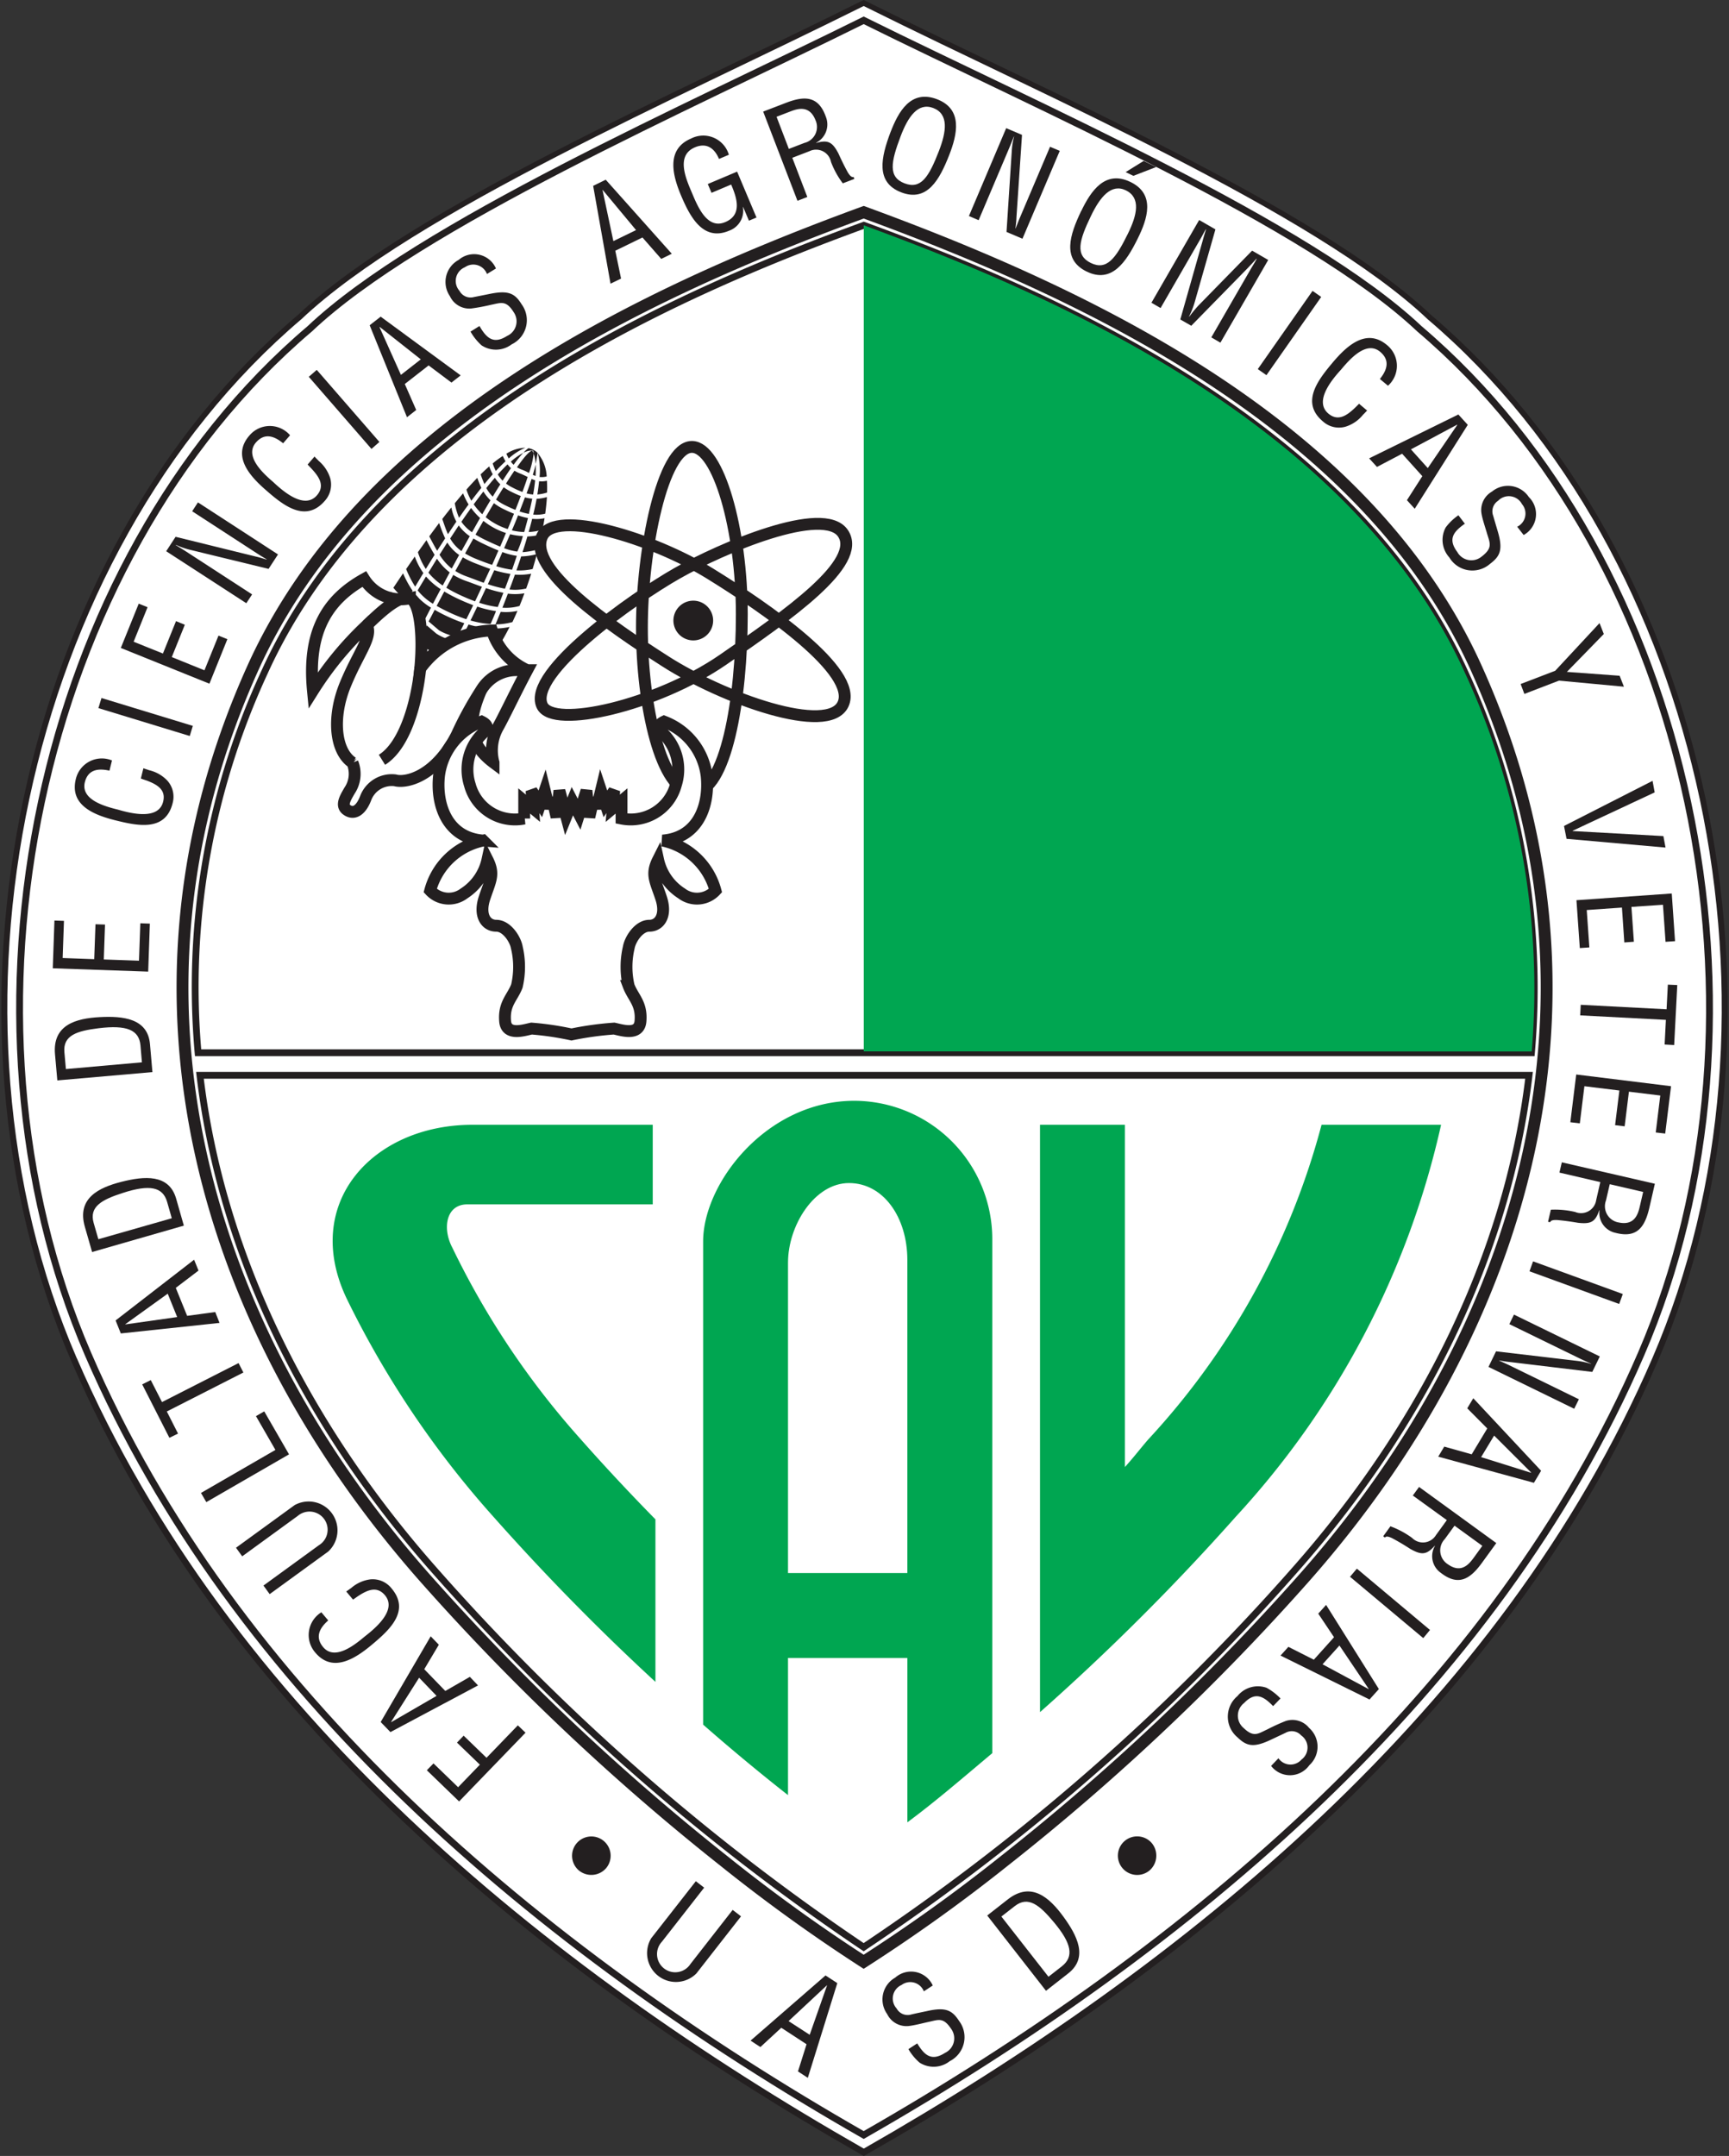 <svg xmlns="http://www.w3.org/2000/svg" width="80.687" height="100.598" viewBox="0 0 80.687 100.598">
  <rect x="0" y="0" width="80.687" height="100.598" fill="#333333" stroke="none"/>
  <g id="Group_402" data-name="Group 402" transform="translate(-1037.381 -388.117)">
    <path id="Path_3309" data-name="Path 3309" d="M1040.962,451.518c-6.9-15.977-2.494-37.454,10.495-48.489,2.639-2.49,7.1-5.1,11.918-7.586,4.775-2.469,9.505-4.626,14.312-7.017,4.825,2.4,9.558,4.548,14.351,7.017,4.842,2.493,9.331,5.1,11.969,7.6,12.978,11.036,17.381,32.5,10.484,48.478-7.067,16.362-21.872,28.362-36.8,36.879C1062.745,479.874,1048.028,467.88,1040.962,451.518Z" fill="#fff" stroke="#231f20" stroke-miterlimit="3.864" stroke-width="0.553"/>
    <path id="Path_3310" data-name="Path 3310" d="M1040.962,451.488c-6.9-15.976-2.494-37.455,10.495-48.487,2.639-2.492,7.1-5.1,11.918-7.587,4.775-2.468,9.505-4.626,14.312-7.016,4.825,2.4,9.558,4.548,14.351,7.016,4.842,2.494,9.331,5.1,11.969,7.6,12.978,11.035,17.381,32.5,10.484,48.476-7.067,16.363-21.872,28.364-36.8,36.882-14.942-8.524-29.659-20.519-36.725-36.882" fill="#fff"/>
    <path id="Path_3311" data-name="Path 3311" d="M1055.547,415.824l.073-.1c.094.112.2.224.309.338a2.2,2.2,0,0,1-.376-.061Zm1.425,1.2.167.144-.119.234c-.012-.134-.028-.261-.048-.378m.078,1.461c.164.091.324.174.478.246a5.05,5.05,0,0,0-.532.588c.03-.284.048-.563.054-.834m.639.1a6.871,6.871,0,0,1-.634-.326c0-.163,0-.319-.01-.471l.251-.488.449.382a2.138,2.138,0,0,0,.792.316,4.343,4.343,0,0,0-.848.587m-1.953-3.039.455-.678a4.767,4.767,0,0,0,.444.813l-.213.37c-.067.007-.136.011-.2.013a6.249,6.249,0,0,1-.481-.518m.59-.872.407-.589a3.075,3.075,0,0,0,.4.77c-.137.227-.265.443-.383.636a5.285,5.285,0,0,1-.42-.817m.548-.792c.132-.185.265-.372.4-.56.134.262.259.485.38.683-.144.227-.281.451-.411.66a3.105,3.105,0,0,1-.37-.783m.531-.739c.153-.208.307-.418.462-.622a6.839,6.839,0,0,0,.279.716c-.126.2-.252.389-.372.579-.115-.192-.235-.416-.369-.673m.608-.81c.14-.184.282-.361.423-.538l.025.112a2.277,2.277,0,0,0,.209.551c-.133.194-.265.391-.393.585-.095-.209-.172-.444-.264-.71m.584-.734c.13-.159.26-.314.387-.463a2.96,2.96,0,0,0,.257.52c-.151.2-.3.413-.445.622a3.062,3.062,0,0,1-.2-.679m.544-.637c.166-.192.338-.375.506-.549a4.307,4.307,0,0,0,.191.467c-.156.192-.313.395-.467.6a2.438,2.438,0,0,1-.23-.521m.663-.707c.136-.132.267-.257.4-.371a2.594,2.594,0,0,0,.166.368c-.131.144-.263.3-.39.455a4.794,4.794,0,0,1-.176-.452m.562-.509a4.68,4.68,0,0,1,.471-.35,2.04,2.04,0,0,0,.129.248c-.148.135-.3.288-.454.453a2.867,2.867,0,0,1-.146-.351m.639-.455a1.723,1.723,0,0,1,.884-.278,2.739,2.739,0,0,0-.774.5c-.037-.063-.072-.136-.11-.219m1.892,1.257c.011.172.012.356.007.551a1.921,1.921,0,0,1-.454.091q.053-.321.082-.619a.994.994,0,0,0,.365-.023m0,.762c-.014.248-.044.508-.078.775a1.645,1.645,0,0,1-.56.043c.059-.253.114-.5.157-.736a2,2,0,0,0,.481-.082m-.111.987c-.026.175-.058.35-.093.531a2.54,2.54,0,0,1-.65.114c.061-.207.116-.415.166-.617a1.889,1.889,0,0,0,.577-.028m-.138.753c-.049.23-.1.463-.161.7a3.381,3.381,0,0,1-.728.132c.079-.243.155-.488.226-.732a2.949,2.949,0,0,0,.663-.1m-.218.918c-.063.234-.13.467-.2.7a2.787,2.787,0,0,1-.757.064c.076-.213.153-.431.221-.652a3.049,3.049,0,0,0,.738-.109m-.268.915c-.075.234-.152.463-.235.693a2.3,2.3,0,0,1-.781.044c.087-.224.17-.456.255-.694a2.939,2.939,0,0,0,.761-.043m-.317.915c-.074.2-.15.4-.228.591a2.284,2.284,0,0,1-.8.079c.083-.2.169-.424.257-.654a2.594,2.594,0,0,0,.772-.016m-.326.821c-.078.181-.155.354-.234.521a3.018,3.018,0,0,1-.792.109c.075-.176.155-.371.244-.586a2.566,2.566,0,0,0,.782-.044m.513-7.593a.81.81,0,0,1,.238.082.721.721,0,0,1,.163.113,1.837,1.837,0,0,1,.45,1.125.91.91,0,0,1-.332.025,3.188,3.188,0,0,0-.087-1.121c-.023.111-.05.3-.1.527a3.855,3.855,0,0,1,0,.546,1.243,1.243,0,0,1-.128-.053c.054-.177.1-.345.132-.493a1.9,1.9,0,0,0-.093-.5,4.09,4.09,0,0,1-.216.906c-.091-.047-.189-.1-.3-.141a1.467,1.467,0,0,1-.262-.124c.322-.46.563-.744.713-.783a.946.946,0,0,1,.063.142c0-.084-.009-.132-.042-.145a.056.056,0,0,0-.046,0,.943.943,0,0,0-.393.11,5.337,5.337,0,0,0-.451.559.9.9,0,0,1-.129-.148,2.829,2.829,0,0,1,.58-.411,1.506,1.506,0,0,1,.241-.216m.311,1.5q-.031.314-.093.662a1.508,1.508,0,0,1-.307-.052c.089-.239.166-.465.234-.677a1.42,1.42,0,0,0,.166.067m-.349-.156c-.069.215-.152.449-.244.7a3.815,3.815,0,0,1-.465-.208,1.727,1.727,0,0,1-.3-.184c.136-.22.27-.421.392-.6a1.912,1.912,0,0,0,.3.144c.114.047.219.1.31.144m-.771-.408c-.125.178-.254.375-.39.584a1.5,1.5,0,0,1-.225-.289c.156-.173.308-.331.455-.472a1.122,1.122,0,0,0,.16.177m.992,1.424c-.046.228-.1.466-.157.711a2.931,2.931,0,0,1-.434-.115c.087-.225.172-.443.25-.657a1.74,1.74,0,0,0,.341.061m-.535-.123c-.077.206-.161.424-.25.647-.162-.064-.325-.14-.487-.22a2.379,2.379,0,0,1-.418-.261c.121-.2.241-.4.357-.576a2.476,2.476,0,0,0,.313.192c.165.081.321.156.485.218m-.955-.545c-.117.183-.234.377-.354.573a1.766,1.766,0,0,1-.3-.4c.136-.17.268-.328.4-.479a1.591,1.591,0,0,0,.258.307m1.287,1.574q-.084.319-.175.65a2.793,2.793,0,0,1-.576-.078c.1-.234.2-.466.286-.7a3.026,3.026,0,0,0,.465.125m-.652-.2c-.094.23-.19.47-.294.714a3.1,3.1,0,0,1-1.029-.555c.131-.225.26-.445.385-.653a2.762,2.762,0,0,0,.429.266c.164.078.333.16.509.228m-1.1-.628c-.126.212-.253.428-.381.651a2.943,2.943,0,0,1-.4-.463q.231-.311.453-.6a1.986,1.986,0,0,0,.328.411m1.514,1.671a4.819,4.819,0,0,1-.26.723,2.869,2.869,0,0,1-.616-.159l.061-.14.22-.511a3.21,3.21,0,0,0,.595.087m-.79-.143-.207.49-.064.145c-.189-.078-.408-.177-.667-.3a5.148,5.148,0,0,1-.481-.26l.035-.064.331-.579a3.3,3.3,0,0,0,1.053.567m-1.208-.7-.347.615-.03.05a1.943,1.943,0,0,1-.495-.488c.15-.219.3-.435.453-.645a3.085,3.085,0,0,0,.419.468m1.715,1.766c-.071.215-.146.433-.221.648a4.382,4.382,0,0,1-.739-.166l.288-.659a3.02,3.02,0,0,0,.672.177m-.857-.249-.294.67c-.215-.069-.451-.157-.713-.263a3.816,3.816,0,0,1-.55-.269l.389-.7a4.911,4.911,0,0,0,.492.262c.257.124.481.222.676.3m-1.336-.673-.391.7a1.814,1.814,0,0,1-.526-.588c.132-.2.269-.406.4-.609a2.072,2.072,0,0,0,.512.5m1.9,1.762c-.083.233-.168.464-.254.69a5.543,5.543,0,0,1-.8-.209l.3-.654a4.8,4.8,0,0,0,.755.173m-.945-.235-.3.65c-.258-.092-.509-.191-.742-.277a2.749,2.749,0,0,1-.586-.274l.349-.637a4.507,4.507,0,0,0,.575.276c.258.1.491.189.7.262m-1.445-.649-.346.634a2.536,2.536,0,0,1-.57-.645l.363-.569a1.964,1.964,0,0,0,.553.58m2.065,1.763c-.089.23-.176.451-.264.666a4.738,4.738,0,0,1-.868-.2l.32-.683a5.353,5.353,0,0,0,.812.218m-1-.283-.322.683c-.231-.084-.48-.189-.742-.312a6.547,6.547,0,0,1-.6-.322l.325-.6a3.117,3.117,0,0,0,.61.288c.235.083.479.178.729.267m-1.506-.669-.326.61a3.15,3.15,0,0,1-.668-.6c.128-.209.264-.427.4-.652a2.668,2.668,0,0,0,.592.638m2.164,1.81c-.086.209-.17.409-.254.6a4.232,4.232,0,0,1-.937-.166c.1-.2.205-.416.315-.647a4.889,4.889,0,0,0,.876.211m-1.065-.278c-.112.235-.219.453-.322.656a6.608,6.608,0,0,1-.815-.328c-.216-.1-.4-.2-.57-.293l.358-.672a6.444,6.444,0,0,0,.607.324c.258.124.506.227.742.313m-1.519-.746-.36.681a2.768,2.768,0,0,1-.714-.624l.39-.648a3.29,3.29,0,0,0,.684.591m1.107,1.582c-.12.243-.232.459-.329.638a2.333,2.333,0,0,1-.854-.3l-.485-.414.282-.543c.17.1.36.2.574.3a7.151,7.151,0,0,0,.812.327m-1.56-.725-.264.51-.327-.283a1.274,1.274,0,0,0-.282-.6l.145-.249a2.923,2.923,0,0,0,.728.619m3.67.9c-.135.269-.271.517-.408.735l-.146-.01c-.1-.2-.183-.389-.258-.541a.685.685,0,0,0-.206-.016,3.732,3.732,0,0,0-1.172.253c.084-.158.176-.336.274-.534a4.724,4.724,0,0,0,.943.177l-.045.1c.063,0,.129,0,.195,0l.06-.092a3.21,3.21,0,0,0,.763-.072" fill="#231f20"/>
    <path id="Path_3312" data-name="Path 3312" d="M1069.669,408.97c1.232,0,2.33,3.838,2.33,7.815s-.752,8.292-2.262,8.292-2.4-4.044-2.4-7.675S1068.3,408.97,1069.669,408.97Zm-6.992,4.18c.6-1.312,5.143.07,7.815,1.716s6.92,4.591,6.236,6.1-5.618-.275-8.293-1.988S1061.991,414.661,1062.677,413.15Zm0,7.883c.507,1.119,5.346,0,8.433-2.124s6.511-4.523,5.618-5.895-5.688.686-7.745,1.852S1061.991,419.526,1062.677,421.033Z" fill="none" stroke="#231f20" stroke-miterlimit="3.864" stroke-width="0.553"/>
    <path id="Path_3313" data-name="Path 3313" d="M1041.487,451.294c6.8,15.739,20.926,27.714,36.2,36.445,15.277-8.735,29.482-20.706,36.28-36.445,6.807-15.765,2.435-36.975-10.347-47.835-2.572-2.43-7-5.013-11.843-7.508-4.792-2.469-9.961-4.839-14.09-6.886-4.126,2.047-9.277,4.417-14.05,6.886-4.822,2.5-9.234,5.078-11.8,7.508C1039.052,414.319,1034.678,435.529,1041.487,451.294Z" fill="none" stroke="#231f20" stroke-miterlimit="3.864" stroke-width="0.318"/>
    <path id="Path_3314" data-name="Path 3314" d="M1049.188,419.273c5.084-11.238,17.9-17.375,28.5-21.253,10.6,3.879,23.494,10,28.578,21.253,6.969,15.409,2.2,30.889-8,42.443a108,108,0,0,1-14.025,13.239,78.353,78.353,0,0,1-6.556,4.7,78.644,78.644,0,0,1-6.516-4.7,109.3,109.3,0,0,1-13.984-13.239C1046.99,450.162,1042.222,434.682,1049.188,419.273Z" fill="none" stroke="#231f20" stroke-miterlimit="3.864" stroke-width="0.553"/>
    <path id="Path_3315" data-name="Path 3315" d="M1046.712,438.291c1,8.459,5.034,16.4,10.9,23.048a104.313,104.313,0,0,0,20.073,17.635,102.865,102.865,0,0,0,20.152-17.635c5.867-6.648,9.9-14.589,10.9-23.048Zm62.137-1.053a35.107,35.107,0,0,0-3.1-17.731c-5.355-11.838-19.8-17.852-28.057-20.878-8.254,3.026-22.623,9.04-27.978,20.878a34.942,34.942,0,0,0-3.089,17.731Z" fill="none" stroke="#231f20" stroke-miterlimit="3.864" stroke-width="0.318"/>
    <path id="Path_3316" data-name="Path 3316" d="M1068.807,417.073a.927.927,0,1,1,.928.926.929.929,0,0,1-.928-.926" fill="#231f20"/>
    <path id="Path_3317" data-name="Path 3317" d="M1054.5,417.293c.275.548-.394,1.273-1.009,2.78s-.483,3.086.341,3.632a1.394,1.394,0,0,1-.137,1.3c-.2.345-.411.687-.137.894.353.261.685,0,.891-.549a1.3,1.3,0,0,1,1.37-.823c.479.137,1.862-.127,2.879-2.125a16.18,16.18,0,0,1,1.131-2.069c-.684,1.573-.515,2.549.584,3.369a2.212,2.212,0,0,1,.2-1.641c.275-.481.823-1.646,1.371-2.674a3.034,3.034,0,0,1-1.646-1.851,4.294,4.294,0,0,0-3.347,1.782c.158-1.6-.022-3.117-.481-3.282a2.02,2.02,0,0,1-2.134-.9c-1.713.958-2.66,2.435-2.391,5.207a15.454,15.454,0,0,1,2.511-3.055" fill="#fff"/>
    <path id="Path_3318" data-name="Path 3318" d="M1054.5,417.293c.275.548-.394,1.273-1.009,2.78s-.483,3.086.341,3.632a1.394,1.394,0,0,1-.137,1.3c-.2.345-.411.687-.137.894.353.261.685,0,.891-.549a1.3,1.3,0,0,1,1.37-.823c.479.137,1.862-.127,2.879-2.125a16.18,16.18,0,0,1,1.131-2.069c-.684,1.573-.515,2.549.584,3.369a2.212,2.212,0,0,1,.2-1.641c.275-.481.823-1.646,1.371-2.674a3.034,3.034,0,0,1-1.646-1.851,4.294,4.294,0,0,0-3.347,1.782c.158-1.6-.022-3.117-.481-3.282a2.02,2.02,0,0,1-2.134-.9c-1.713.958-2.66,2.435-2.391,5.207A15.454,15.454,0,0,1,1054.5,417.293Z" fill="none" stroke="#231f20" stroke-miterlimit="3.864" stroke-width="0.553"/>
    <path id="Path_3319" data-name="Path 3319" d="M1057,419.246c-.175,1.746-.755,3.678-1.794,4.323m6.789-4.112a1.916,1.916,0,0,0-2.167.879m-5.325-3.043c.854-.837,1.573-1.412,2.014-1.254" fill="none" stroke="#231f20" stroke-miterlimit="3.864" stroke-width="0.553"/>
    <path id="Path_3320" data-name="Path 3320" d="M1063.806,426.208l-.319-1.2-.135,1.237-.207-.892-.136.479-.205-.824-.208.617-.41-.617.069.824-.411-.342v.821a2.181,2.181,0,0,1-2.538-1.577,2.346,2.346,0,0,1,.756-2.532c.138-.209-.069-.347-.207-.414a3.117,3.117,0,0,0-1.987,2.535c-.137,1.3.344,2.878,2.057,3.015a3.24,3.24,0,0,0-2.467,2.333,1.179,1.179,0,0,0,1.577.136,2.5,2.5,0,0,0,1.094-1.577c.345.684.138.96-.136,1.783s.069,1.3.549,1.3.89.617.961,1.029a3.942,3.942,0,0,1,0,1.781c-.207.548-.62.822-.55,1.645.059.7.891.413,1.233.343a13.783,13.783,0,0,1,1.864.275,15.015,15.015,0,0,1,1.987-.275c.34.07,1.174.355,1.233-.343.07-.823-.342-1.1-.55-1.645a3.927,3.927,0,0,1,0-1.781c.07-.412.482-1.029.96-1.029s.825-.479.551-1.3-.482-1.1-.138-1.783a2.5,2.5,0,0,0,1.1,1.577,1.177,1.177,0,0,0,1.576-.136,3.246,3.246,0,0,0-2.467-2.333c1.713-.137,2.192-1.713,2.056-3.015a3.114,3.114,0,0,0-1.988-2.535c-.135.067-.343.205-.2.414a2.342,2.342,0,0,1,.754,2.532,2.181,2.181,0,0,1-2.538,1.577v-.821l-.41.342.07-.824-.412.617-.206-.617-.2.824-.137-.479-.207.892-.134-1.237-.345,1.1-.314-.606Z" fill="#fff"/>
    <path id="Path_3321" data-name="Path 3321" d="M1063.806,426.208l-.319-1.2-.135,1.237-.207-.892-.136.479-.205-.824-.208.617-.41-.617.069.824-.411-.342v.821a2.181,2.181,0,0,1-2.538-1.577,2.346,2.346,0,0,1,.756-2.532c.138-.209-.069-.347-.207-.414a3.117,3.117,0,0,0-1.987,2.535c-.137,1.3.344,2.878,2.057,3.015a3.24,3.24,0,0,0-2.467,2.333,1.179,1.179,0,0,0,1.577.136,2.5,2.5,0,0,0,1.094-1.577c.345.684.138.96-.136,1.783s.069,1.3.549,1.3.89.617.961,1.029a3.942,3.942,0,0,1,0,1.781c-.207.548-.62.822-.55,1.645.059.7.891.413,1.233.343a13.783,13.783,0,0,1,1.864.275,15.015,15.015,0,0,1,1.987-.275c.34.07,1.174.355,1.233-.343.07-.823-.342-1.1-.55-1.645a3.927,3.927,0,0,1,0-1.781c.07-.412.482-1.029.96-1.029s.825-.479.551-1.3-.482-1.1-.138-1.783a2.5,2.5,0,0,0,1.1,1.577,1.177,1.177,0,0,0,1.576-.136,3.246,3.246,0,0,0-2.467-2.333c1.713-.137,2.192-1.713,2.056-3.015a3.114,3.114,0,0,0-1.988-2.535c-.135.067-.343.205-.2.414a2.342,2.342,0,0,1,.754,2.532,2.181,2.181,0,0,1-2.538,1.577v-.821l-.41.342.07-.824-.412.617-.206-.617-.2.824-.137-.479-.207.892-.134-1.237-.345,1.1-.314-.606Z" fill="none" stroke="#231f20" stroke-miterlimit="3.864" stroke-width="0.553"/>
    <path id="Path_3322" data-name="Path 3322" d="M1061.547,468.622l-1.462,1.515-1.067-1.032-.311.323,1.068,1.03-1.015,1.052-1.149-1.111-.311.319,1.506,1.456,3.1-3.208Z" fill="#231f20"/>
    <path id="Path_3323" data-name="Path 3323" d="M1056.94,466.4l.815.848-2.112,1.223-.01-.009Zm2.749.36-.381-.4-1.146.659-.982-1.015.68-1.143-.38-.393-2.334,4,.455.469Z" fill="#231f20"/>
    <path id="Path_3324" data-name="Path 3324" d="M1052.378,463.348a1.245,1.245,0,0,0-.283,1.88c.814.969,1.875.276,2.645-.371.815-.683,1.8-1.571.915-2.622a1.118,1.118,0,0,0-1-.422,1.68,1.68,0,0,0-.892.408c-.076.047-.146.107-.225.156l.318.379c.085-.057.164-.116.251-.174.41-.265.859-.48,1.238-.03.58.692-.459,1.55-.94,1.923-.45.377-1.392,1.15-1.941.5-.4-.475-.162-.9.235-1.247Z" fill="#231f20"/>
    <path id="Path_3325" data-name="Path 3325" d="M1052.7,460.512a1.347,1.347,0,0,0-1.57-2.165l-2.735,1.989.289.4,2.591-1.885a.846.846,0,1,1,.991,1.365l-2.59,1.884.289.4Z" fill="#231f20"/>
    <path id="Path_3326" data-name="Path 3326" d="M1049.712,453.973l-.386.222.908,1.576-3.474,2.008.249.428,3.86-2.229Z" fill="#231f20"/>
    <path id="Path_3327" data-name="Path 3327" d="M1045.689,455.009l-.523-1.031,3.573-1.819-.225-.44-3.573,1.82-.524-1.026-.4.2,1.269,2.493Z" fill="#231f20"/>
    <path id="Path_3328" data-name="Path 3328" d="M1045.208,448.481l.441,1.091-2.419.343,0-.011Zm2.418,1.364-.2-.507-1.312.177-.53-1.305,1.061-.807-.206-.507-3.663,2.834.243.606Z" fill="#231f20"/>
    <path id="Path_3329" data-name="Path 3329" d="M1041.971,445.94l-.219-.76c-.22-.767.393-1.089,1.362-1.4,1.264-.412,1.867-.275,2.067.422l.217.76Zm3.63-1.894c-.333-1.161-1.489-1.053-2.546-.786s-2.1.763-1.714,2.1l.338,1.177,4.282-1.231Z" fill="#231f20"/>
    <path id="Path_3330" data-name="Path 3330" d="M1040.456,438l-.07-.788c-.07-.791.594-.992,1.6-1.117,1.321-.162,1.886.084,1.95.8l.068.791Zm3.924-1.167c-.106-1.2-1.262-1.315-2.349-1.256s-2.207.349-2.083,1.734l.108,1.219,4.438-.388Z" fill="#231f20"/>
    <path id="Path_3331" data-name="Path 3331" d="M1044.374,431.214l-.445-.016-.062,1.746-1.642-.057.057-1.629-.445-.014-.059,1.629-1.473-.054.061-1.733-.444-.016-.078,2.228,4.453.156Z" fill="#231f20"/>
    <path id="Path_3332" data-name="Path 3332" d="M1042.607,423.6a1.247,1.247,0,0,0-1.689.875c-.3,1.23.879,1.678,1.856,1.921,1.032.256,2.328.534,2.662-.8a1.125,1.125,0,0,0-.252-1.061,1.7,1.7,0,0,0-.851-.481c-.086-.033-.177-.056-.26-.091l-.119.48c.095.038.189.067.285.1.46.177.9.413.754.985-.219.874-1.524.538-2.108.367-.572-.142-1.75-.448-1.544-1.281.152-.6.631-.654,1.148-.537Z" fill="#231f20"/>
    <rect id="Rectangle_128" data-name="Rectangle 128" width="0.493" height="4.457" transform="translate(1041.973 421.158) rotate(-73.026)" fill="#231f20"/>
    <path id="Path_3333" data-name="Path 3333" d="M1047.992,417.941l-.415-.165-.655,1.618-1.524-.617.608-1.508-.411-.169-.611,1.511-1.367-.55.65-1.611-.412-.166-.836,2.067,4.135,1.668Z" fill="#231f20"/>
    <path id="Path_3334" data-name="Path 3334" d="M1049.4,413.955c.138.09.285.178.424.26l-.008.011c-.206-.064-.347-.107-.491-.138l-3.75-.923-.438.673,3.739,2.426.27-.411-2.981-1.937c-.19-.124-.386-.244-.58-.363l.007-.011a3.647,3.647,0,0,0,.655.228l3.667.892.441-.675-3.737-2.428-.269.414Z" fill="#231f20"/>
    <path id="Path_3335" data-name="Path 3335" d="M1050.917,408.427a1.244,1.244,0,0,0-1.9.016c-.83.954.022,1.893.782,2.551.8.7,1.833,1.532,2.734.5a1.13,1.13,0,0,0,.26-1.057,1.734,1.734,0,0,0-.544-.818c-.06-.068-.131-.129-.189-.2l-.323.373c.066.075.139.146.207.221.331.364.611.772.225,1.218-.594.682-1.6-.212-2.045-.628-.445-.385-1.355-1.194-.8-1.838.407-.468.861-.3,1.269.036Z" fill="#231f20"/>
    <path id="Path_3336" data-name="Path 3336" d="M1055.087,408.739l-2.924-3.363-.372.323,2.925,3.365Z" fill="#231f20"/>
    <path id="Path_3337" data-name="Path 3337" d="M1057.018,404.885l-.927.724-1-2.229.011-.007Zm-.644,2.7.43-.337-.533-1.213,1.112-.867,1.066.8.43-.335-3.733-2.74-.514.4Z" fill="#231f20"/>
    <path id="Path_3338" data-name="Path 3338" d="M1060.526,400.645a1.11,1.11,0,0,0-1.742-.4,1.17,1.17,0,0,0-.407,1.692,1,1,0,0,0,.984.576,9.252,9.252,0,0,0,.922-.171c.475-.093.711-.232,1.07.342a.746.746,0,0,1-.31,1.109c-.628.4-.957.108-1.286-.464l-.418.261a2.57,2.57,0,0,0,.514.641,1.214,1.214,0,0,0,1.405-.046,1.251,1.251,0,0,0,.467-1.867c-.309-.5-.6-.669-1.481-.489-.251.05-.493.1-.743.147a.585.585,0,0,1-.678-.289.693.693,0,0,1,.253-1.1.681.681,0,0,1,1.03.315Z" fill="#231f20"/>
    <path id="Path_3339" data-name="Path 3339" d="M1067.064,398.853l-1.059.514-.507-2.388.008,0Zm-1.192,2.5.492-.237-.269-1.3,1.268-.618.876,1,.492-.241-3.083-3.455-.586.287Z" fill="#231f20"/>
    <path id="Path_3340" data-name="Path 3340" d="M1071.78,396.125l-1.369.579.175.411.915-.387c.281.647.532,1.451-.327,1.772-.826.3-1.255-.8-1.519-1.424-.3-.7-.723-1.732.18-2.094.526-.21.887.049,1.1.551l.46-.195a1.245,1.245,0,0,0-1.761-.758c-1.187.5-.868,1.725-.461,2.682s1.016,2.138,2.236,1.619a.992.992,0,0,0,.642-1.1l.011-.005.269.639.353-.148Z" fill="#231f20"/>
    <path id="Path_3341" data-name="Path 3341" d="M1074.355,395.48l.8-.308a.709.709,0,0,1,1.006.5,3.962,3.962,0,0,0,.551,1l.539-.207-.037-.093c-.109.042-.215-.13-.262-.2-.162-.293-.306-.587-.443-.893-.281-.53-.479-.649-1.035-.492l-.006-.011a.956.956,0,0,0,.452-1.212c-.341-.97-.984-.986-1.853-.651l-1.071.411,1.6,4.162.46-.178Zm-.735-1.914.649-.25c.312-.119.877-.315,1.162.393a.765.765,0,0,1-.51,1.076l-.727.28Z" fill="#231f20"/>
    <path id="Path_3342" data-name="Path 3342" d="M1081.194,395.172c-.467,1.2-.833,1.793-1.6,1.5s-.644-.98-.188-2.185c.349-.928.815-1.6,1.525-1.331.732.281.622,1.091.262,2.018m-2.258-.883c-.433,1.16-.715,2.33.5,2.8s1.792-.591,2.244-1.743c.371-.952.65-2.132-.567-2.6-1.236-.473-1.811.591-2.176,1.544" fill="#231f20"/>
    <path id="Path_3343" data-name="Path 3343" d="M1084.961,398.31c-.063.154-.125.313-.182.463l-.011,0c.026-.214.044-.364.047-.509l.26-3.853-.738-.314-1.739,4.1.453.194,1.387-3.272c.089-.208.173-.422.259-.632l.009,0a3.414,3.414,0,0,0-.109.683l-.245,3.77.744.316,1.741-4.1-.454-.191Z" fill="#231f20"/>
    <path id="Path_3344" data-name="Path 3344" d="M1089.911,396.148l.36.174,1.066-.412-.584-.284Zm.1,2.884c-.568,1.156-.989,1.714-1.725,1.355s-.554-1.031.006-2.193c.429-.893.949-1.527,1.633-1.194.7.346.527,1.143.086,2.032m-2.174-1.073c-.532,1.117-.914,2.258.253,2.828s1.84-.431,2.387-1.542c.452-.913.835-2.064-.335-2.634-1.192-.582-1.858.428-2.3,1.348" fill="#231f20"/>
    <path id="Path_3345" data-name="Path 3345" d="M1093.311,402.37a6.177,6.177,0,0,0-.429.522l-.012-.005a4,4,0,0,0,.249-.619l.982-3.448-.759-.437-2.227,3.86.427.247,1.83-3.172c.1-.164.181-.339.279-.5l.011.006c-.077.238-.118.383-.16.538l-1.04,3.662.512.293,2.626-2.682c.122-.129.241-.251.419-.451l.009.006c-.084.17-.187.323-.283.489l-1.836,3.181.425.246,2.231-3.86-.752-.433Z" fill="#231f20"/>
    <rect id="Rectangle_129" data-name="Rectangle 129" width="4.456" height="0.493" transform="translate(1096.078 405.34) rotate(-55.003)" fill="#231f20"/>
    <path id="Path_3346" data-name="Path 3346" d="M1102.154,406.116a1.246,1.246,0,0,0-.049-1.9c-.969-.813-1.891.054-2.539.826-.684.814-1.5,1.86-.447,2.74a1.113,1.113,0,0,0,1.062.242,1.693,1.693,0,0,0,.808-.555c.067-.061.127-.134.193-.194l-.377-.318c-.074.072-.143.145-.218.214-.357.334-.764.622-1.214.245-.69-.581.185-1.607.593-2.055.378-.451,1.17-1.378,1.824-.827.475.4.317.855-.014,1.267Z" fill="#231f20"/>
    <path id="Path_3347" data-name="Path 3347" d="M1104.011,409.958l-.787-.874,2.155-1.15.01.008Zm-2.737-.454.366.4,1.173-.616.944,1.047-.719,1.121.364.4,2.475-3.915-.439-.484Z" fill="#231f20"/>
    <path id="Path_3348" data-name="Path 3348" d="M1108.485,413.081a1.112,1.112,0,0,0,.243-1.77,1.17,1.17,0,0,0-1.72-.257.991.991,0,0,0-.49,1.028c.044.267.179.655.251.906.137.465.295.687-.246,1.1a.75.75,0,0,1-1.133-.212c-.447-.6-.192-.942.351-1.322l-.3-.394a2.481,2.481,0,0,0-.593.567,1.217,1.217,0,0,0,.168,1.4,1.251,1.251,0,0,0,1.9.3c.47-.354.615-.656.36-1.518-.073-.245-.142-.482-.213-.726a.589.589,0,0,1,.23-.7.694.694,0,0,1,1.115.158.681.681,0,0,1-.224,1.054Z" fill="#231f20"/>
    <path id="Path_3349" data-name="Path 3349" d="M1112.226,417.7l-.2-.509-2.069,2.225-1.613.618.175.462,1.614-.62,3.031.283-.2-.511-2.462-.18Z" fill="#231f20"/>
    <path id="Path_3350" data-name="Path 3350" d="M1110.771,426.894l0-.013,3.829-1.791-.1-.538-4.131,2.105.118.6,4.619.408-.1-.536Z" fill="#231f20"/>
    <path id="Path_3351" data-name="Path 3351" d="M1111.106,432.355l.445-.031-.122-1.744,1.643-.115.111,1.627.446-.033-.114-1.625,1.471-.1.121,1.729.443-.03-.153-2.225-4.448.313Z" fill="#231f20"/>
    <path id="Path_3352" data-name="Path 3352" d="M1115.214,434.061l-.059,1.15-4.006-.209-.026.493,4,.209-.059,1.151.445.025.145-2.8Z" fill="#231f20"/>
    <path id="Path_3353" data-name="Path 3353" d="M1110.664,440.482l.442.052.214-1.733,1.632.2-.2,1.617.446.054.2-1.616,1.463.179-.212,1.724.442.051.273-2.21-4.426-.546Z" fill="#231f20"/>
    <path id="Path_3354" data-name="Path 3354" d="M1112.062,443.275l-.192.839a.714.714,0,0,1-.977.556,4.031,4.031,0,0,0-1.139-.107l-.131.562.1.023c.026-.114.228-.105.311-.105.336.029.66.075.989.131.595.065.806-.034.988-.582l.013,0a.95.95,0,0,0,.751,1.051c.995.26,1.366-.263,1.576-1.172l.257-1.119-4.342-1-.111.479Zm2,.459-.157.678c-.076.326-.228.906-.978.747a.766.766,0,0,1-.6-1.027l.176-.759Z" fill="#231f20"/>
    <path id="Path_3355" data-name="Path 3355" d="M1108.757,447.437l4.186,1.524.17-.464-4.188-1.524Z" fill="#231f20"/>
    <path id="Path_3356" data-name="Path 3356" d="M1107.8,451.814c-.152-.072-.309-.143-.455-.208l0-.01c.215.039.362.062.508.075l3.835.461.351-.722-4.006-1.953-.216.445,3.194,1.558c.2.1.413.194.618.287l-.005.009a3.561,3.561,0,0,0-.675-.143l-3.753-.442-.352.727,4,1.953.218-.443Z" fill="#231f20"/>
    <path id="Path_3357" data-name="Path 3357" d="M1106.5,456.108l.607-1.006,1.728,1.724-.007.011Zm-.366-2.748-.281.47.934.94-.727,1.207-1.281-.36-.28.469,4.465,1.22.335-.562Z" fill="#231f20"/>
    <path id="Path_3358" data-name="Path 3358" d="M1104.9,459.047l-.508.7a.71.71,0,0,1-1.115.129,4.155,4.155,0,0,0-1.009-.541l-.338.466.083.061c.067-.1.246-.011.325.023.3.158.579.326.86.508.523.292.754.282,1.139-.151l.009.007a.951.951,0,0,0,.28,1.263c.815.629,1.361.288,1.908-.465l.675-.929-3.605-2.619-.291.4Zm1.657,1.2-.407.562c-.2.269-.564.747-1.191.305a.764.764,0,0,1-.155-1.182l.456-.626Z" fill="#231f20"/>
    <path id="Path_3359" data-name="Path 3359" d="M1100.382,461.69l3.418,2.863.314-.38-3.412-2.862Z" fill="#231f20"/>
    <path id="Path_3360" data-name="Path 3360" d="M1099.1,465.774l.789-.876,1.366,2.026-.008.007Zm.166-2.771-.366.408.736,1.1-.943,1.049-1.187-.6-.367.407,4.152,2.05.438-.486Z" fill="#231f20"/>
    <path id="Path_3361" data-name="Path 3361" d="M1096.7,470.516a1.108,1.108,0,0,0,1.784-.033,1.169,1.169,0,0,0-.011-1.74,1,1,0,0,0-1.094-.322,8.961,8.961,0,0,0-.856.391c-.437.2-.631.394-1.117-.075a.746.746,0,0,1,.03-1.153c.515-.535.9-.334,1.357.142l.344-.357a2.585,2.585,0,0,0-.653-.5,1.223,1.223,0,0,0-1.354.387,1.254,1.254,0,0,0,0,1.926c.424.409.744.5,1.558.113l.683-.322a.588.588,0,0,1,.73.118.694.694,0,0,1,.02,1.126.685.685,0,0,1-1.079-.058Z" fill="#231f20"/>
    <path id="Path_3362" data-name="Path 3362" d="M1065.663,475.291a.9.9,0,1,0-1.278.094.913.913,0,0,0,1.278-.094" fill="#231f20"/>
    <path id="Path_3363" data-name="Path 3363" d="M1067.773,478.554a1.346,1.346,0,0,0,2.107,1.645l2.082-2.664-.39-.3-1.971,2.525a.848.848,0,1,1-1.331-1.041l1.972-2.523-.389-.3Z" fill="#231f20"/>
    <path id="Path_3364" data-name="Path 3364" d="M1075.167,483.062l-.986-.639,1.785-1.667.011,0Zm-2.759.272.458.3.975-.9,1.179.769-.4,1.268.459.3,1.376-4.42-.55-.358Z" fill="#231f20"/>
    <path id="Path_3365" data-name="Path 3365" d="M1080.91,480.761a1.113,1.113,0,0,0-1.751-.367,1.169,1.169,0,0,0-.377,1.7,1,1,0,0,0,.994.559c.267-.026.663-.133.92-.188.471-.1.7-.243,1.074.323a.75.75,0,0,1-.289,1.118c-.623.4-.955.122-1.295-.443l-.412.268a2.475,2.475,0,0,0,.521.63,1.216,1.216,0,0,0,1.409-.069,1.255,1.255,0,0,0,.434-1.877c-.321-.493-.613-.658-1.494-.46-.244.052-.489.1-.737.159a.585.585,0,0,1-.683-.279.692.692,0,0,1,.234-1.1.681.681,0,0,1,1.036.3Z" fill="#231f20"/>
    <path id="Path_3366" data-name="Path 3366" d="M1084.112,477.544l.625-.486c.628-.492,1.158-.044,1.811.734.857,1.019.955,1.627.385,2.075l-.623.487Zm3.118,2.655c.952-.742.417-1.771-.225-2.651s-1.494-1.66-2.59-.806l-.963.754,2.742,3.513Z" fill="#231f20"/>
    <path id="Path_3367" data-name="Path 3367" d="M1091.122,474.106a.9.9,0,1,0-.085,1.279.917.917,0,0,0,.085-1.279" fill="#231f20"/>
    <path id="Path_3368" data-name="Path 3368" d="M1108.862,437.179a35.128,35.128,0,0,0-3.118-17.67c-5.355-11.84-19.8-17.854-28.054-20.879v38.545Z" fill="#00a651"/>
    <path id="Path_3369" data-name="Path 3369" d="M1079.726,465.479h-5.571v6.4c-1.33-1.044-2.658-2.147-3.961-3.289V446.043c0-2.726,2.969-6.562,7.055-6.562a6.456,6.456,0,0,1,6.439,6.435v24.005c-1.354,1.133-2.6,2.216-3.962,3.227Z" fill="#00a651"/>
    <path id="Path_3370" data-name="Path 3370" d="M1067.842,440.6v3.714h-8.668c-.975.009-1.159,1.114-.688,2.012a38.439,38.439,0,0,0,6,8.953c1.076,1.219,2.247,2.473,3.482,3.733v7.583a107.441,107.441,0,0,1-7.564-7.709,44.461,44.461,0,0,1-6.837-10.16c-2.146-4.477,1.22-8.126,5.86-8.126Z" fill="#00a651"/>
    <path id="Path_3371" data-name="Path 3371" d="M1104.632,440.6a39.716,39.716,0,0,1-9.579,18.286,108.039,108.039,0,0,1-9.138,9.12V440.6h3.961v15.97c.377-.41.741-.888,1.093-1.291a34.617,34.617,0,0,0,8.085-14.679Z" fill="#00a651"/>
    <path id="Path_3372" data-name="Path 3372" d="M1074.155,461.517V447.034c0-1.736,1.236-3.715,2.847-3.715s2.722,1.607,2.722,3.589v14.609Z" fill="#fff"/>
  </g>
</svg>
